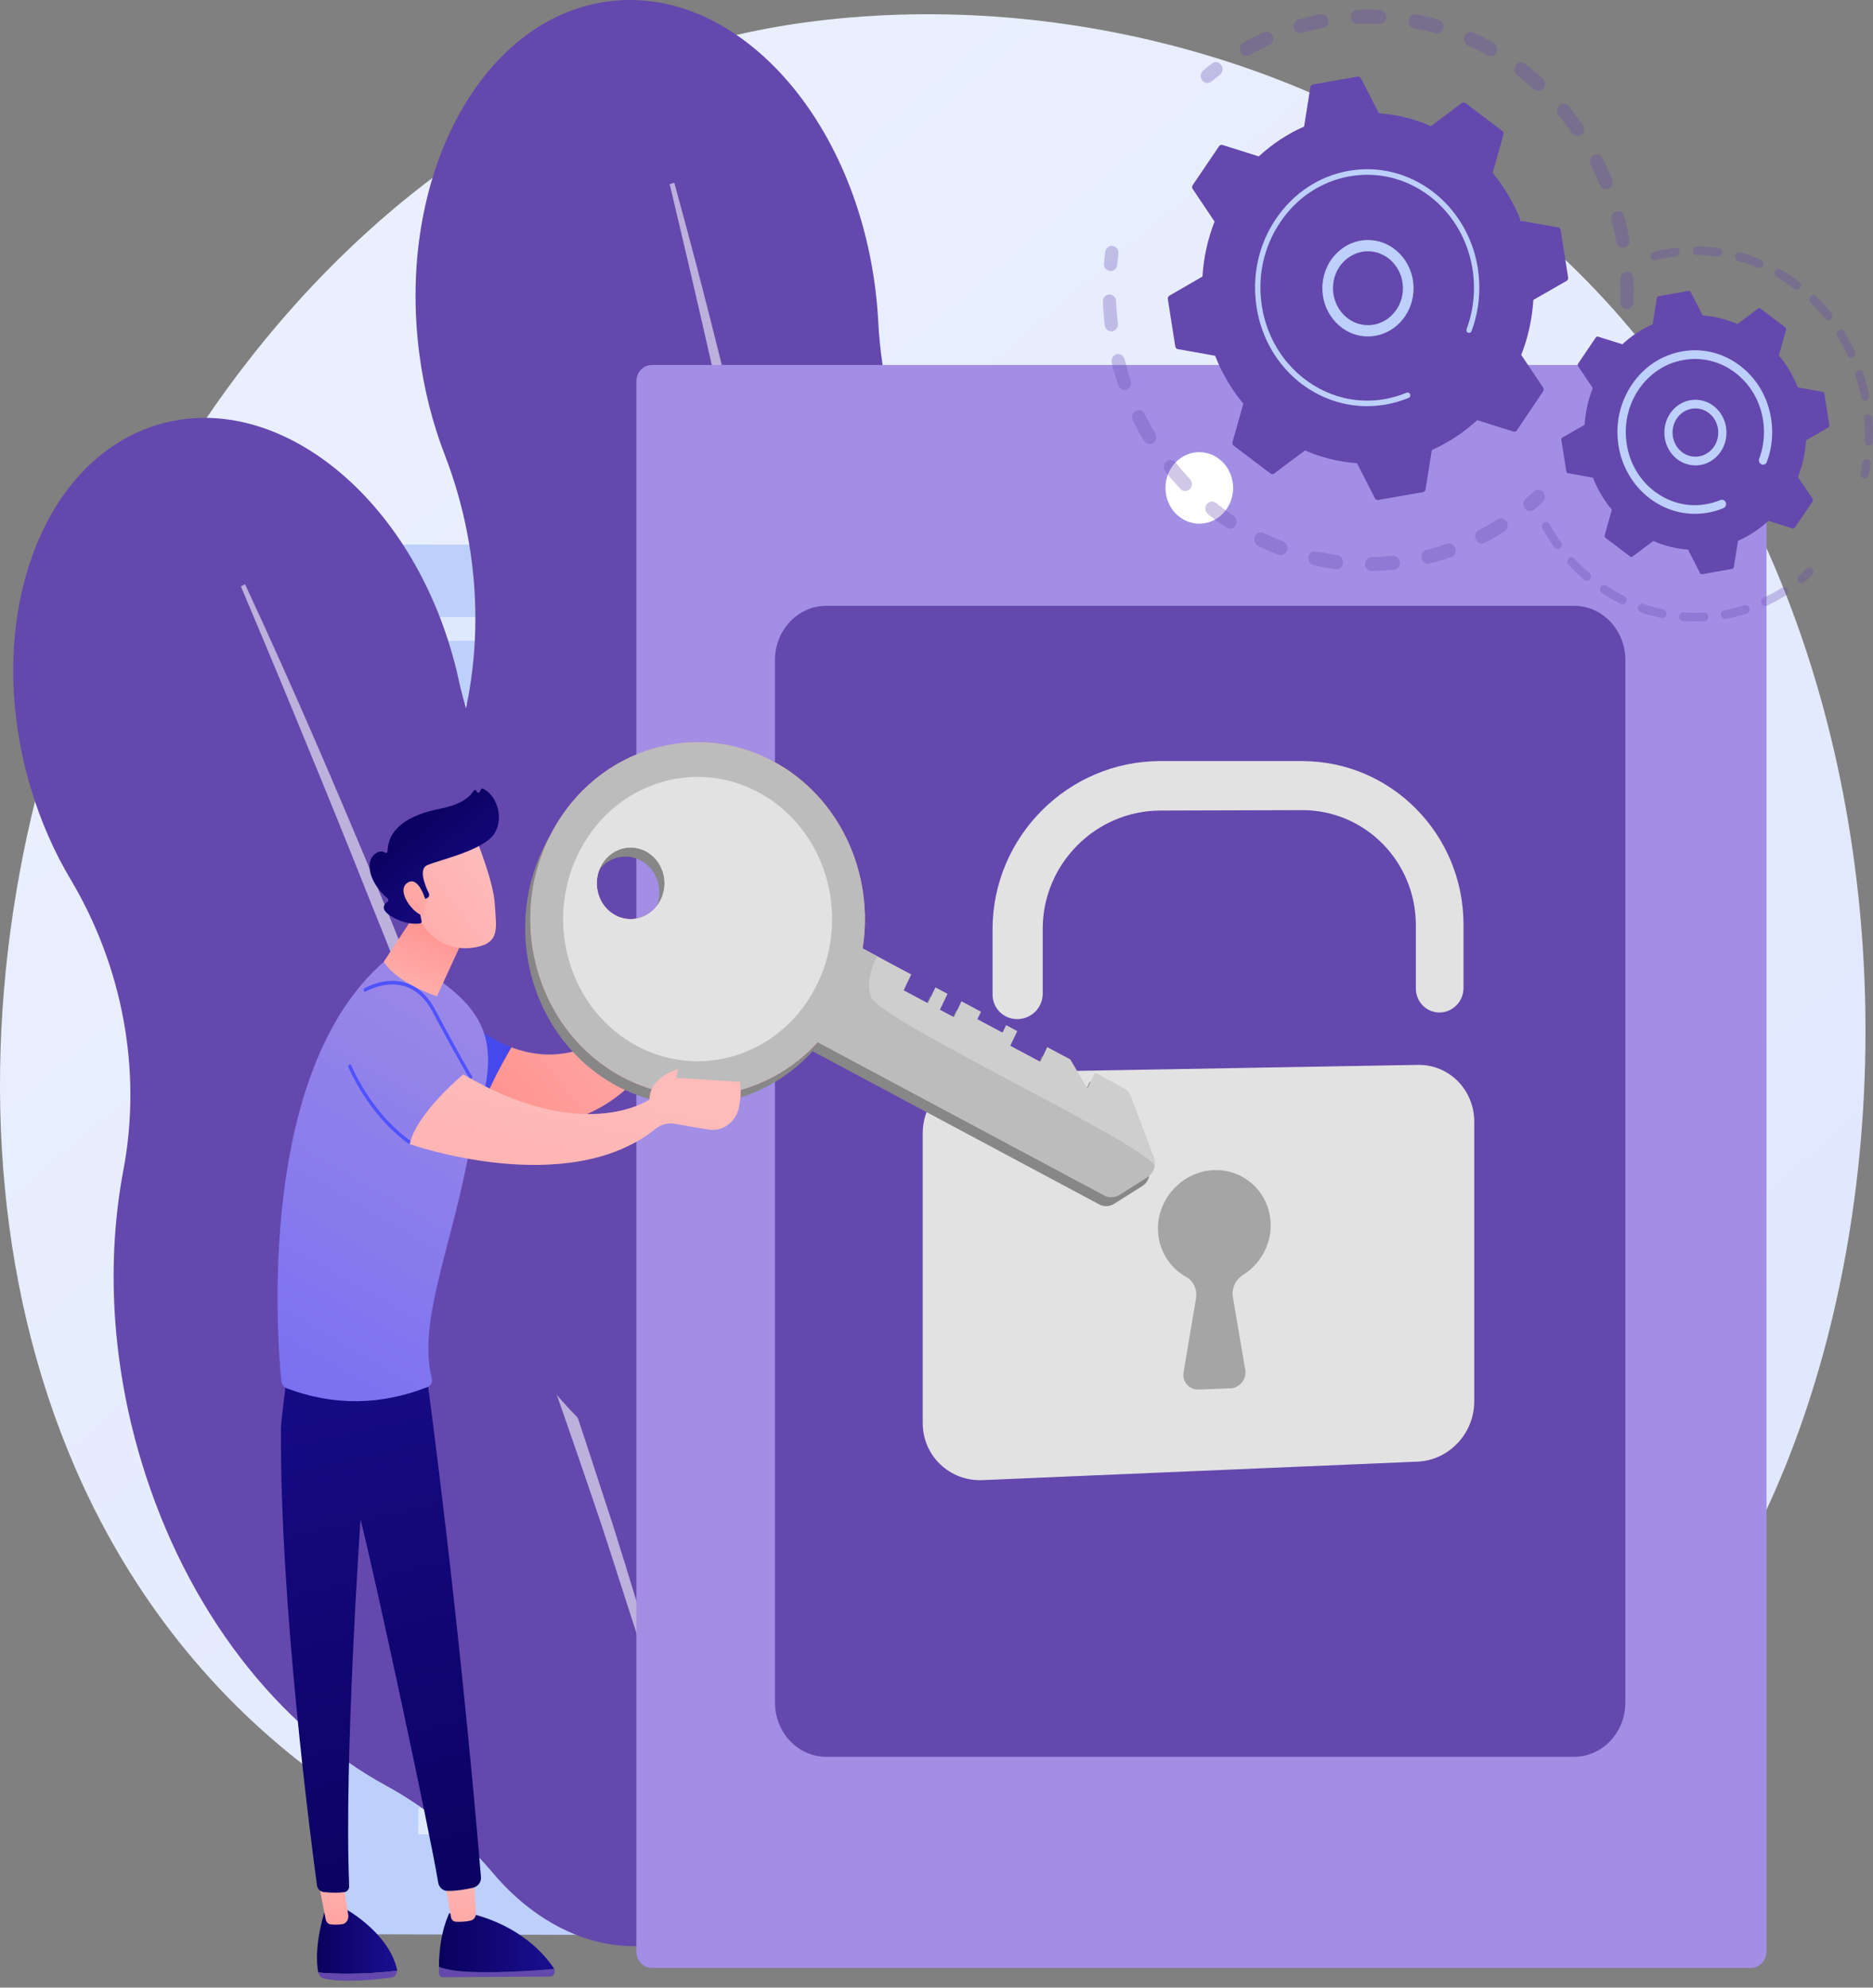<svg width="198" height="210" viewBox="0 0 198 210" fill="none" xmlns="http://www.w3.org/2000/svg">
<rect x="0" y="0" width="198" height="210" fill="#808080" stroke="none"/>
<path d="M174.349 178.567C170.302 183.002 166.468 185.86 163.442 188.123C127.852 214.677 85.744 206.939 76.8 205.046C63.588 202.256 38.041 196.856 19.575 174.276C-8.364 140.104 -4.017 86.271 17.655 50.734C21.616 44.233 42.559 8.153 85.123 2.368C110.884 -1.131 140.907 5.928 162.65 24.873C208.283 64.626 205.035 144.968 174.349 178.567Z" fill="url(#paint0_linear_18_194)"/>
<path d="M37.727 59.354C37.748 58.351 38.547 57.544 39.525 57.544H98.935C99.927 57.544 100.984 58.381 100.984 59.399V201.66C100.984 202.422 100.563 203.146 100.042 203.689C99.513 204.224 98.743 204.526 98 204.526L37.941 204.36C37.191 204.36 36.463 204.051 35.942 203.5C35.421 202.95 35.128 202.211 35.135 201.441L37.727 59.354Z" fill="#BDD0FB"/>
<g opacity="0.52">
<path d="M71.839 67.62L91.276 67.552L91.269 65.055L71.854 65.116L71.839 67.62Z" fill="white"/>
<path d="M71.79 76.813L91.298 76.715L91.291 74.204L71.804 74.287L71.79 76.813Z" fill="white"/>
<path d="M71.732 86.075L91.326 85.962L91.319 83.427L71.747 83.533L71.732 86.075Z" fill="white"/>
<path d="M71.683 95.419L91.355 95.283L91.348 92.727L71.697 92.855L71.683 95.419Z" fill="white"/>
<path d="M71.626 104.839L91.384 104.68L91.376 102.101L71.64 102.252L71.626 104.839Z" fill="white"/>
<path d="M71.511 123.919L91.433 123.708L91.426 121.083L71.525 121.287L71.511 123.919Z" fill="white"/>
<path d="M71.347 153.144L91.519 152.857L91.512 150.172L71.361 150.451L71.347 153.144Z" fill="white"/>
<path d="M71.568 114.341L91.412 114.153L91.398 111.551L71.583 111.732L71.568 114.341Z" fill="white"/>
<path d="M71.461 133.58L91.462 133.346L91.455 130.699L71.475 130.925L71.461 133.58Z" fill="white"/>
<path d="M71.404 143.317L91.49 143.06L91.483 140.391L71.418 140.647L71.404 143.317Z" fill="white"/>
<path d="M71.29 163.054L91.547 162.744L91.54 160.029L71.304 160.331L71.29 163.054Z" fill="white"/>
<path d="M71.226 173.046L91.576 172.707L91.569 169.977L71.247 170.301L71.226 173.046Z" fill="white"/>
<path d="M71.168 183.13L91.605 182.76L91.597 180.008L71.19 180.362L71.168 183.13Z" fill="white"/>
<path d="M71.111 193.296L91.64 192.904L91.626 190.121L71.126 190.506L71.111 193.296Z" fill="white"/>
<path d="M46.364 67.71L65.915 67.642L65.936 65.138L46.407 65.199L46.364 67.71Z" fill="white"/>
<path d="M46.2 76.926L65.837 76.836L65.858 74.317L46.25 74.4L46.2 76.926Z" fill="white"/>
<path d="M46.043 86.225L65.758 86.112L65.78 83.563L46.086 83.676L46.043 86.225Z" fill="white"/>
<path d="M45.878 95.6L65.679 95.456L65.701 92.892L45.928 93.028L45.878 95.6Z" fill="white"/>
<path d="M45.721 105.05L65.601 104.891L65.622 102.297L45.764 102.455L45.721 105.05Z" fill="white"/>
<path d="M45.393 124.191L65.444 123.979L65.465 121.347L45.436 121.551L45.393 124.191Z" fill="white"/>
<path d="M44.886 153.513L65.194 153.234L65.215 150.534L44.929 150.813L44.886 153.513Z" fill="white"/>
<path d="M45.557 114.582L65.522 114.394L65.544 111.784L45.6 111.965L45.557 114.582Z" fill="white"/>
<path d="M45.222 133.882L65.358 133.648L65.379 130.993L45.272 131.227L45.222 133.882Z" fill="white"/>
<path d="M45.057 143.656L65.279 143.4L65.301 140.722L45.1 140.979L45.057 143.656Z" fill="white"/>
<path d="M44.715 163.461L65.108 163.144L65.13 160.429L44.758 160.731L44.715 163.461Z" fill="white"/>
<path d="M44.544 173.484L65.022 173.152L65.051 170.407L44.586 170.739L44.544 173.484Z" fill="white"/>
<path d="M44.365 183.605L64.937 183.236L64.966 180.468L44.415 180.83L44.365 183.605Z" fill="white"/>
<path d="M44.193 193.809L64.851 193.409L64.879 190.619L44.236 191.004L44.193 193.809Z" fill="white"/>
</g>
<path d="M88.192 129.741C83.924 115.578 75.658 104.288 65.872 97.651C57.121 91.716 50.818 82.477 48.484 71.805C48.241 70.682 47.948 69.558 47.606 68.434C42.473 51.397 28.383 40.929 16.141 45.047C3.899 49.165 -1.861 66.315 3.278 83.352C4.328 86.836 5.755 90.041 7.461 92.907C12.915 102.055 15.049 113.021 13.043 123.625C11.252 133.105 11.737 143.777 14.942 154.396C19.717 170.233 29.482 182.481 40.789 188.643C45.065 190.973 48.926 194.111 52.117 197.897C57.428 204.194 64.901 207.15 71.775 204.843C79.192 202.346 83.817 194.42 84.152 185.159C84.338 179.925 85.509 174.789 87.407 169.939C91.89 158.483 92.511 144.063 88.192 129.741Z" fill="#6448AD"/>
<path opacity="0.57" d="M25.906 61.729C30.903 72.454 35.564 83.337 40.111 94.265C41.253 96.995 42.345 99.748 43.451 102.5L45.107 106.626L46.735 110.766C47.805 113.526 48.919 116.279 49.961 119.054L53.095 127.381C55.115 132.962 57.178 138.52 59.105 144.139C60.069 146.944 61.089 149.735 61.996 152.563L64.765 161.032C68.349 172.367 71.661 183.801 74.416 195.393L73.945 195.521L71.568 186.931L70.975 184.781L70.333 182.647L69.048 178.386L67.77 174.125C67.349 172.699 66.871 171.297 66.421 169.886C65.508 167.066 64.615 164.237 63.688 161.417C59.897 150.18 55.971 138.995 51.824 127.901C49.711 122.373 47.641 116.822 45.493 111.302L43.894 107.161L42.259 103.036C41.174 100.283 40.082 97.53 38.968 94.793C36.784 89.294 34.557 83.804 32.294 78.336C30.053 72.861 27.769 67.401 25.463 61.956L25.906 61.729Z" fill="white"/>
<path d="M123.919 101.588C121.92 86.12 115.324 72.861 106.373 64.12C98.364 56.307 93.439 45.545 92.847 34.059C92.782 32.852 92.675 31.63 92.518 30.401C90.12 11.795 77.386 -1.735 64.073 0.181C50.761 2.096 41.917 18.734 44.322 37.339C44.815 41.14 45.736 44.738 47.006 48.026C51.068 58.524 51.403 70.274 47.534 80.863C44.08 90.328 42.773 101.46 44.265 113.059C46.499 130.36 54.48 144.893 65.087 153.43C69.099 156.658 72.539 160.64 75.187 165.173C79.584 172.699 86.794 177.194 94.26 176.116C102.319 174.954 108.436 167.639 110.349 158.129C111.434 152.751 113.504 147.661 116.281 143.007C122.848 132.019 125.939 117.23 123.919 101.588Z" fill="#6448AD"/>
<path opacity="0.57" d="M71.283 19.307C74.609 31.351 77.564 43.501 80.398 55.681C81.105 58.728 81.769 61.782 82.447 64.837L83.453 69.422L84.424 74.015C85.059 77.077 85.738 80.131 86.344 83.201L88.157 92.417C89.292 98.571 90.477 104.725 91.505 110.902C92.019 113.994 92.597 117.071 93.054 120.171L94.467 129.462C96.238 141.868 97.708 154.335 98.579 166.847L98.072 166.892L97.08 157.555L96.837 155.217L96.537 152.887L95.931 148.234L95.338 143.58C95.145 142.027 94.888 140.481 94.674 138.935C94.21 135.843 93.775 132.743 93.297 129.651C91.305 117.305 89.15 104.982 86.766 92.711C85.523 86.587 84.338 80.448 83.054 74.332L82.104 69.739L81.119 65.153C80.463 62.099 79.813 59.044 79.128 55.998C77.807 49.889 76.451 43.787 75.045 37.701C73.667 31.607 72.24 25.521 70.79 19.45L71.283 19.307Z" fill="white"/>
<path d="M185.091 207.92H68.913C68.006 207.92 67.271 207.143 67.271 206.185V40.296C67.271 39.338 68.006 38.561 68.913 38.561H185.099C186.005 38.561 186.74 39.338 186.74 40.296V206.178C186.74 207.143 185.998 207.92 185.091 207.92Z" fill="url(#paint1_linear_18_194)"/>
<path d="M166.397 185.611H87.35C84.352 185.611 81.925 183.047 81.925 179.879V69.739C81.925 66.571 84.352 64.007 87.35 64.007H166.397C169.395 64.007 171.822 66.571 171.822 69.739V179.879C171.822 183.039 169.395 185.611 166.397 185.611Z" fill="#6448AD"/>
<path d="M163.407 177.149H90.413C89.514 177.149 88.786 176.38 88.786 175.43V75.727C88.786 74.777 89.514 74.008 90.413 74.008H163.407C164.306 74.008 165.034 74.777 165.034 75.727V175.43C165.034 176.38 164.306 177.149 163.407 177.149Z" fill="#6448AD"/>
<path d="M129.309 54.222C130.706 52.747 130.706 50.354 129.309 48.879C127.913 47.403 125.648 47.403 124.252 48.879C122.855 50.354 122.855 52.747 124.252 54.222C125.648 55.698 127.913 55.698 129.309 54.222Z" fill="white"/>
<path d="M149.872 112.508L103.889 113.315C100.392 113.376 97.543 116.249 97.543 119.741V150.338C97.543 153.822 100.392 156.53 103.889 156.379L149.872 154.426C153.177 154.282 155.847 151.439 155.847 148.075V118.504C155.847 115.133 153.177 112.448 149.872 112.508Z" fill="#E2E2E2"/>
<path d="M152.2 106.973C150.808 106.995 149.673 105.856 149.673 104.439V97.742C149.673 91.022 144.298 85.576 137.638 85.592L122.655 85.637C115.824 85.659 110.228 91.271 110.228 98.141V104.997C110.228 106.452 109.043 107.651 107.58 107.674C106.109 107.697 104.924 106.535 104.924 105.072V98.201C104.924 88.39 112.926 80.41 122.655 80.41H137.638C147.096 80.41 154.712 88.163 154.712 97.696V104.371C154.719 105.789 153.591 106.95 152.2 106.973Z" fill="#E2E2E2"/>
<path d="M134.326 129.462C134.326 126.061 131.514 123.391 128.102 123.64C125.082 123.859 122.584 126.415 122.42 129.462C122.291 131.831 123.526 133.874 125.396 134.915C126.196 135.353 126.588 136.28 126.431 137.2L125.118 144.983C124.954 145.971 125.703 146.846 126.695 146.809L130.072 146.68C131.057 146.643 131.806 145.715 131.642 144.742L130.329 137.027C130.172 136.107 130.621 135.194 131.421 134.689C133.163 133.595 134.326 131.65 134.326 129.462Z" fill="#A5A5A5"/>
<path d="M41.974 208.214C41.974 208.146 41.974 208.078 41.953 208.01C40.996 204.013 36.264 201.532 36.264 201.532L34.394 201.683C33.316 205.205 33.451 207.362 33.63 208.327C33.637 208.357 33.644 208.38 33.651 208.403C35.193 208.553 38.377 208.644 41.974 208.214Z" fill="url(#paint2_linear_18_194)"/>
<path d="M33.644 208.402C33.73 208.727 33.951 208.976 34.236 209.036C36.435 209.526 39.933 209.134 41.403 208.93C41.724 208.885 41.967 208.568 41.967 208.214C38.377 208.644 35.193 208.553 33.644 208.402Z" fill="#6448AD"/>
<path d="M33.637 198.734L34.429 202.776C34.486 203.07 34.7 203.297 34.964 203.319C35.286 203.349 35.735 203.372 36.192 203.297C36.599 203.236 36.885 202.791 36.813 202.324L36.264 198.734H33.637Z" fill="url(#paint3_linear_18_194)"/>
<path d="M50.097 208.35C48.027 208.289 46.956 208.033 46.399 207.792C46.399 208.01 46.399 208.229 46.407 208.463C46.414 208.704 46.585 208.9 46.799 208.9L58.17 208.825C58.534 208.825 58.748 208.38 58.591 208.025C57.092 208.154 53.295 208.448 50.097 208.35Z" fill="#6448AD"/>
<path d="M58.584 208.025C58.57 207.995 58.556 207.965 58.541 207.935C57.535 206.449 54.979 203.5 49.926 202.218L47.499 202.135C47.499 202.135 46.421 204.119 46.399 207.792C46.956 208.033 48.027 208.289 50.097 208.35C53.295 208.448 57.092 208.154 58.584 208.025Z" fill="url(#paint4_linear_18_194)"/>
<path d="M46.942 198.379C46.978 198.568 47.485 201.441 47.678 202.558C47.728 202.822 47.92 203.018 48.149 203.033C48.563 203.055 49.234 203.063 49.812 202.897C50.126 202.806 50.333 202.475 50.312 202.105L50.04 197.557L46.942 198.379Z" fill="url(#paint5_linear_18_194)"/>
<path d="M45.1 145.3C45.1 145.3 48.434 169.517 50.846 198.334C50.889 198.87 50.49 199.337 49.99 199.45C49.255 199.616 48.177 199.805 47.278 199.782C46.799 199.767 46.4 199.39 46.321 198.892C45.5 193.809 39.647 166.546 38.112 160.542C38.112 160.542 36.349 186.034 36.913 199.262C36.927 199.594 36.699 199.873 36.392 199.91C35.921 199.971 35.171 200.008 34.215 199.903C33.851 199.865 33.558 199.571 33.508 199.194C32.923 194.895 29.561 169.298 29.704 150.859C29.711 149.818 30.86 141.273 30.86 141.273L45.1 145.3Z" fill="url(#paint6_linear_18_194)"/>
<path d="M46.393 104.574L46.842 117.244C48.113 117.704 49.319 118.067 50.468 118.33C51.189 115.887 52.774 112.878 54.066 110.645C49.305 108.873 46.393 104.574 46.393 104.574Z" fill="url(#paint7_linear_18_194)"/>
<path d="M30.353 146.695C30.01 146.567 29.768 146.235 29.732 145.858C29.289 141.31 27.141 113.119 40.696 101.52C40.696 101.52 41.474 99.371 47.862 104.657C54.251 109.944 50.832 115.48 49.304 123.12C47.456 132.366 44.201 139.915 45.643 145.609C45.742 146.001 45.55 146.416 45.186 146.552C40.225 148.483 35.278 148.543 30.353 146.695Z" fill="url(#paint8_linear_18_194)"/>
<path d="M45.993 93.073C45.986 93.473 40.575 101.603 40.575 101.603C40.575 101.603 41.546 103.624 46.186 105.268L50.19 96.565L45.993 93.073Z" fill="url(#paint9_linear_18_194)"/>
<path d="M43.308 120.88C43.273 120.88 43.237 120.872 43.209 120.85C38.883 117.765 36.849 112.78 36.827 112.727C36.791 112.629 36.834 112.524 36.92 112.486C37.013 112.448 37.113 112.486 37.148 112.584C37.17 112.629 39.161 117.516 43.401 120.54C43.48 120.601 43.501 120.714 43.451 120.797C43.423 120.85 43.365 120.88 43.308 120.88Z" fill="url(#paint10_linear_18_194)"/>
<path d="M49.754 113.972C49.697 113.972 49.64 113.941 49.604 113.889C49.59 113.866 48.27 111.694 45.75 106.935C44.979 105.472 43.958 104.544 42.723 104.182C40.682 103.579 38.719 104.733 38.697 104.748C38.612 104.801 38.505 104.771 38.455 104.68C38.405 104.59 38.433 104.476 38.519 104.424C38.605 104.371 40.625 103.179 42.809 103.82C44.137 104.212 45.229 105.2 46.05 106.754C48.562 111.505 49.876 113.67 49.89 113.692C49.94 113.775 49.919 113.896 49.84 113.949C49.819 113.956 49.783 113.972 49.754 113.972Z" fill="url(#paint11_linear_18_194)"/>
<path d="M50.254 88.42C50.254 88.42 52.181 93.096 52.309 95.547C52.438 97.998 52.937 99.597 50.254 100.087C47.569 100.585 45.307 99.167 44.079 96.723C44.079 96.723 42.159 92.96 42.587 91.414C43.023 89.875 50.254 88.42 50.254 88.42Z" fill="url(#paint12_linear_18_194)"/>
<path d="M45 94.966L45.15 94.898C45.343 94.808 45.429 94.567 45.329 94.363C44.95 93.586 44.215 91.821 45.164 91.406C46.392 90.871 51.26 89.823 52.31 87.998C53.316 86.24 52.424 83.978 51.082 83.337C50.989 83.292 50.889 83.329 50.839 83.42L50.725 83.646C50.647 83.797 50.432 83.774 50.389 83.608C50.347 83.45 50.147 83.42 50.061 83.555C49.74 84.099 48.869 84.988 46.535 85.441C43.223 86.09 41.032 87.507 40.974 89.921C40.974 90.072 40.817 90.162 40.689 90.079C40.446 89.921 40.054 89.845 39.532 90.313C38.626 91.12 38.997 93.217 40.989 94.944C41.081 95.027 41.081 95.185 40.982 95.253C40.617 95.502 40.082 96.09 41.481 96.882C42.923 97.696 44.008 97.629 44.422 97.561C44.522 97.546 44.593 97.44 44.572 97.327L44.129 95.2C44.101 95.079 44.194 94.966 44.308 94.966H45Z" fill="url(#paint13_linear_18_194)"/>
<path d="M45.078 95.418C45.078 95.418 44.343 92.432 43.072 93.269C41.802 94.106 43.729 96.618 44.75 96.731L45.078 95.418Z" fill="url(#paint14_linear_18_194)"/>
<path d="M70.026 103.624C70.026 103.624 69.063 101.814 69.12 100.939C69.184 100.057 68.663 98.767 69.213 98.865C69.762 98.963 69.876 98.88 70.026 99.936C70.183 100.992 71.925 105.593 70.026 103.624Z" fill="url(#paint15_linear_18_194)"/>
<path d="M70.204 100.75L70.183 104.363C63.645 111.822 58.355 112.259 54.065 110.653C52.766 112.885 51.182 115.887 50.468 118.338C67.92 122.403 72.032 105.449 72.032 105.449C74.394 104.416 74.873 103.812 74.773 103.134L70.204 100.75Z" fill="url(#paint16_linear_18_194)"/>
<path d="M75.237 97.161C74.68 96.919 73.588 94.725 73.381 95.449C73.174 96.173 73.467 97.161 73.381 97.47C73.296 97.779 71.932 101.316 72.204 102.101C72.396 102.666 73.481 102.583 73.645 103.511C73.703 103.82 73.931 104.039 74.202 104.039C74.474 104.039 74.709 103.82 74.759 103.511C74.78 103.39 75.794 97.402 75.237 97.161Z" fill="url(#paint17_linear_18_194)"/>
<path d="M57.42 89.634C53.016 98.842 56.507 110.087 65.222 114.74C72.31 118.526 80.662 116.792 85.908 111.068L116.195 127.245C116.695 127.516 117.294 127.494 117.78 127.184L120.742 125.322C120.792 125.291 120.842 125.254 120.885 125.216C120.899 125.208 120.913 125.193 120.92 125.186C120.956 125.156 120.985 125.126 121.02 125.095C121.035 125.088 121.042 125.073 121.056 125.065C121.099 125.027 121.134 124.982 121.17 124.937C121.541 124.462 121.656 123.791 121.427 123.187L119.022 116.814C118.872 116.422 118.593 116.098 118.236 115.909L115.203 114.288L114.403 115.962L111.798 114.567L112.597 112.893L110.156 111.588L109.421 113.134L106.252 111.445L106.987 109.899L105.809 109.265L105.431 110.057L102.775 108.639L103.154 107.847L101.091 106.746L100.291 108.42L98.814 107.636L99.613 105.962L98.336 105.275L97.536 106.95L94.981 105.585L95.78 103.91L92.183 101.987L90.641 101.165C91.897 93.307 88.264 85.169 81.176 81.383C72.467 76.737 61.825 80.425 57.42 89.634ZM67.735 90.908C69.498 91.851 70.204 94.129 69.312 95.992C68.42 97.854 66.264 98.601 64.501 97.658C62.738 96.716 62.032 94.438 62.924 92.575C63.816 90.712 65.972 89.966 67.735 90.908Z" fill="#878787"/>
<path d="M114.946 115.005L115.746 113.33L118.779 114.952C119.136 115.141 119.415 115.465 119.564 115.857L121.97 122.23C122.27 123.022 121.977 123.934 121.285 124.372L118.322 126.235C117.837 126.536 117.237 126.559 116.738 126.295L80.177 106.762L81.968 95.283L96.33 102.953L95.531 104.627L98.086 105.992L98.886 104.318L100.163 105.004L99.364 106.679L100.841 107.463L101.641 105.789L103.704 106.89L103.325 107.682L105.981 109.1L106.359 108.308L107.537 108.941L106.802 110.487L109.971 112.177L110.706 110.631L113.147 111.935" fill="#CECECE"/>
<path d="M65.765 113.783C74.481 118.436 85.124 114.748 89.528 105.54C93.932 96.331 90.441 85.086 81.726 80.433C73.01 75.78 62.367 79.468 57.963 88.676C53.559 97.885 57.05 109.13 65.765 113.783ZM65.051 96.701C63.288 95.758 62.582 93.48 63.474 91.618C64.366 89.755 66.522 89.008 68.285 89.951C70.048 90.894 70.755 93.171 69.862 95.034C68.97 96.897 66.814 97.644 65.051 96.701Z" fill="url(#paint18_linear_18_194)"/>
<path d="M116.745 126.295C117.245 126.566 117.844 126.544 118.33 126.234L121.292 124.372C121.742 124.093 122.013 123.617 122.077 123.105C119.315 119.945 93.075 107.84 92.097 105.344C91.748 104.454 91.691 103.111 92.733 101.03L91.191 100.208C92.447 92.349 88.814 84.212 81.726 80.425C73.01 75.772 62.367 79.46 57.963 88.669C53.559 97.877 57.05 109.122 65.765 113.775C72.853 117.561 81.205 115.827 86.451 110.103M68.285 89.951C70.048 90.894 70.755 93.171 69.862 95.034C68.97 96.897 66.814 97.644 65.051 96.701C63.288 95.758 62.582 93.48 63.474 91.618C64.366 89.755 66.515 89.008 68.285 89.951Z" fill="#BCBCBC"/>
<path d="M67.335 110.51C74.344 114.25 82.896 111.286 86.436 103.88C89.977 96.474 87.171 87.439 80.162 83.699C73.152 79.958 64.601 82.922 61.06 90.328C57.52 97.734 60.325 106.769 67.335 110.51ZM65.051 96.701C63.288 95.758 62.581 93.48 63.473 91.618C64.365 89.755 66.521 89.008 68.284 89.951C70.047 90.894 70.754 93.171 69.862 95.034C68.969 96.897 66.814 97.643 65.051 96.701Z" fill="#E2E2E2"/>
<path d="M43.309 120.88C43.309 120.88 59.962 126.77 69.284 119.273C69.863 118.806 70.591 118.602 71.312 118.73L74.874 119.341C76.365 119.598 77.793 118.572 78.114 117.011C78.3 116.121 78.385 115.148 78.2 114.303L71.483 113.873L71.676 112.953C71.676 112.953 68.706 113.723 68.649 116.174C68.649 116.174 61.682 120.993 48.977 113.511C48.962 113.519 44.016 117.614 43.309 120.88Z" fill="url(#paint19_linear_18_194)"/>
<g opacity="0.3">
<path d="M171.957 32.648C171.572 32.633 171.265 32.286 171.287 31.879C171.315 31.079 171.315 30.273 171.279 29.473C171.265 29.066 171.558 28.727 171.936 28.696C171.943 28.696 171.943 28.696 171.95 28.696C172.336 28.681 172.664 28.998 172.686 29.405C172.721 30.25 172.721 31.102 172.693 31.939C172.678 32.324 172.393 32.626 172.036 32.648C172.007 32.648 171.986 32.648 171.957 32.648ZM170.865 25.582C170.73 24.797 170.558 24.005 170.359 23.236C170.259 22.844 170.48 22.429 170.851 22.323C171.229 22.218 171.615 22.452 171.715 22.844C171.922 23.651 172.1 24.48 172.243 25.31C172.314 25.71 172.057 26.102 171.679 26.177C171.651 26.185 171.622 26.185 171.593 26.185C171.251 26.215 170.93 25.959 170.865 25.582ZM169.145 19.556C168.845 18.824 168.517 18.093 168.16 17.391C167.974 17.029 168.103 16.577 168.446 16.388C168.788 16.192 169.216 16.328 169.395 16.69C169.773 17.429 170.123 18.198 170.437 18.975C170.587 19.352 170.423 19.79 170.066 19.948C169.987 19.985 169.909 20.001 169.83 20.008C169.545 20.023 169.266 19.85 169.145 19.556ZM166.19 14.08C165.74 13.432 165.269 12.806 164.769 12.202C164.513 11.893 164.548 11.426 164.841 11.154C165.134 10.883 165.576 10.92 165.833 11.229C166.354 11.863 166.861 12.527 167.332 13.206C167.56 13.537 167.489 14.005 167.182 14.246C167.068 14.329 166.939 14.382 166.811 14.389C166.568 14.397 166.333 14.291 166.19 14.08ZM162.15 9.435C161.579 8.914 160.979 8.409 160.372 7.934C160.058 7.692 159.994 7.225 160.223 6.893C160.451 6.561 160.894 6.493 161.208 6.735C161.85 7.232 162.478 7.76 163.078 8.311C163.37 8.582 163.399 9.05 163.149 9.359C163.021 9.518 162.842 9.6 162.664 9.616C162.478 9.631 162.3 9.57 162.15 9.435ZM157.246 5.852C156.582 5.475 155.89 5.121 155.197 4.804C154.84 4.638 154.676 4.201 154.833 3.831C154.99 3.454 155.397 3.28 155.754 3.446C156.482 3.778 157.21 4.148 157.91 4.547C158.252 4.744 158.381 5.189 158.195 5.551C158.074 5.784 157.853 5.928 157.617 5.943C157.496 5.95 157.367 5.92 157.246 5.852ZM131.149 5.505C130.964 5.143 131.099 4.691 131.442 4.502C132.142 4.11 132.87 3.741 133.605 3.409C133.962 3.25 134.376 3.424 134.526 3.801C134.676 4.178 134.511 4.615 134.154 4.774C133.455 5.09 132.77 5.437 132.099 5.814C132.006 5.867 131.913 5.897 131.813 5.897C131.549 5.92 131.285 5.777 131.149 5.505ZM151.707 3.514C150.979 3.303 150.229 3.122 149.487 2.979C149.109 2.903 148.852 2.519 148.923 2.111C148.994 1.712 149.358 1.44 149.744 1.516C150.529 1.667 151.314 1.863 152.078 2.081C152.449 2.187 152.671 2.602 152.571 2.994C152.492 3.311 152.228 3.522 151.935 3.537C151.864 3.544 151.785 3.537 151.707 3.514ZM136.781 2.971C136.681 2.579 136.903 2.164 137.274 2.059C138.045 1.84 138.83 1.651 139.615 1.501C140.001 1.425 140.365 1.697 140.429 2.096C140.5 2.496 140.243 2.888 139.865 2.956C139.123 3.099 138.373 3.273 137.645 3.484C137.595 3.499 137.552 3.507 137.502 3.507C137.181 3.544 136.874 3.318 136.781 2.971ZM145.818 2.534C145.061 2.496 144.298 2.496 143.541 2.534C143.156 2.549 142.827 2.232 142.806 1.825C142.791 1.418 143.084 1.078 143.462 1.056C143.47 1.056 143.47 1.056 143.477 1.056C144.269 1.018 145.076 1.018 145.875 1.056C146.261 1.071 146.56 1.418 146.546 1.832C146.532 2.217 146.246 2.519 145.889 2.541C145.868 2.534 145.847 2.534 145.818 2.534Z" fill="#6448AD"/>
<path d="M127.687 8.763C127.823 8.756 127.966 8.703 128.08 8.605C128.365 8.364 128.658 8.13 128.951 7.904C129.265 7.662 129.336 7.195 129.101 6.863C128.872 6.531 128.43 6.456 128.116 6.704C127.809 6.946 127.495 7.195 127.202 7.444C126.895 7.7 126.845 8.168 127.088 8.484C127.238 8.68 127.466 8.778 127.687 8.763Z" fill="#6448AD"/>
</g>
<g opacity="0.3">
<path d="M117.445 28.643C117.78 28.621 118.066 28.342 118.101 27.972C118.137 27.588 118.18 27.203 118.23 26.826C118.28 26.419 118.016 26.042 117.63 25.989C117.245 25.936 116.888 26.215 116.838 26.622C116.788 27.022 116.738 27.429 116.702 27.829C116.667 28.236 116.945 28.598 117.338 28.636C117.366 28.643 117.409 28.643 117.445 28.643Z" fill="#6448AD"/>
<path d="M145.012 60.342C144.626 60.349 144.305 60.017 144.298 59.61C144.291 59.203 144.605 58.864 144.99 58.856C145.733 58.848 146.482 58.803 147.224 58.72C147.61 58.682 147.952 58.977 147.995 59.384C148.038 59.791 147.753 60.153 147.367 60.198C147.046 60.228 146.718 60.259 146.396 60.281C145.932 60.312 145.468 60.334 145.012 60.342ZM150.294 58.984C150.201 58.584 150.436 58.185 150.815 58.094C151.543 57.913 152.264 57.694 152.97 57.453C153.342 57.325 153.734 57.536 153.856 57.928C153.977 58.321 153.777 58.735 153.406 58.864C152.664 59.12 151.9 59.346 151.136 59.542C151.093 59.55 151.058 59.557 151.015 59.557C150.686 59.58 150.379 59.346 150.294 58.984ZM141.186 60.123C140.408 60.025 139.629 59.882 138.859 59.716C138.48 59.633 138.238 59.241 138.316 58.833C138.395 58.434 138.766 58.177 139.151 58.26C139.879 58.419 140.622 58.554 141.357 58.652C141.742 58.705 142.014 59.075 141.971 59.482C141.928 59.844 141.65 60.108 141.321 60.13C141.271 60.13 141.228 60.13 141.186 60.123ZM156.026 57.001C155.854 56.631 155.997 56.186 156.347 56.005C157.018 55.658 157.674 55.281 158.317 54.881C158.652 54.67 159.081 54.783 159.281 55.138C159.48 55.492 159.373 55.945 159.038 56.156C158.367 56.578 157.667 56.978 156.961 57.34C156.875 57.385 156.789 57.408 156.697 57.416C156.425 57.431 156.154 57.28 156.026 57.001ZM135.175 58.607C134.44 58.328 133.705 58.011 132.991 57.664C132.641 57.491 132.484 57.053 132.641 56.684C132.806 56.314 133.22 56.148 133.569 56.314C134.247 56.639 134.947 56.94 135.639 57.204C136.003 57.34 136.196 57.77 136.06 58.155C135.961 58.441 135.718 58.63 135.447 58.645C135.368 58.66 135.268 58.645 135.175 58.607ZM129.629 55.741C128.965 55.296 128.316 54.821 127.695 54.323C127.388 54.074 127.324 53.607 127.559 53.283C127.795 52.958 128.237 52.89 128.544 53.139C129.137 53.614 129.758 54.067 130.386 54.489C130.714 54.708 130.814 55.168 130.6 55.515C130.471 55.726 130.264 55.847 130.05 55.862C129.907 55.869 129.758 55.832 129.629 55.741ZM124.804 51.669C124.247 51.08 123.712 50.469 123.205 49.836C122.955 49.519 122.991 49.052 123.283 48.788C123.583 48.524 124.026 48.561 124.276 48.871C124.754 49.466 125.268 50.055 125.796 50.613C126.067 50.899 126.074 51.374 125.796 51.661C125.667 51.797 125.51 51.865 125.346 51.88C125.154 51.895 124.954 51.827 124.804 51.669ZM120.935 46.578C120.514 45.877 120.121 45.153 119.757 44.421C119.579 44.059 119.707 43.606 120.057 43.418C120.4 43.229 120.828 43.373 121.006 43.735C121.349 44.428 121.727 45.122 122.127 45.786C122.334 46.133 122.241 46.593 121.913 46.812C121.806 46.88 121.699 46.917 121.585 46.925C121.328 46.932 121.078 46.812 120.935 46.578ZM118.223 40.71C117.958 39.934 117.723 39.134 117.523 38.335C117.423 37.935 117.644 37.535 118.023 37.43C118.394 37.324 118.779 37.558 118.879 37.958C119.072 38.719 119.293 39.481 119.543 40.22C119.672 40.605 119.486 41.035 119.115 41.17C119.051 41.193 118.986 41.208 118.922 41.216C118.622 41.216 118.33 41.027 118.223 40.71ZM116.788 34.36C116.716 33.757 116.659 33.146 116.624 32.535C116.609 32.316 116.602 32.098 116.588 31.879C116.574 31.472 116.866 31.117 117.259 31.11C117.644 31.095 117.973 31.411 117.987 31.819C117.994 32.03 118.008 32.233 118.016 32.444C118.051 33.018 118.101 33.606 118.173 34.179C118.223 34.586 117.944 34.956 117.566 35.009C117.552 35.009 117.537 35.009 117.523 35.016C117.166 35.031 116.838 34.752 116.788 34.36Z" fill="#6448AD"/>
<path d="M161.8 53.992C161.943 53.984 162.079 53.931 162.193 53.833C162.493 53.584 162.785 53.32 163.078 53.049C163.37 52.777 163.399 52.31 163.142 52.001C162.885 51.691 162.443 51.661 162.15 51.933C161.872 52.189 161.593 52.438 161.308 52.672C161.008 52.928 160.958 53.396 161.201 53.713C161.358 53.916 161.579 54.007 161.8 53.992Z" fill="#6448AD"/>
</g>
<path d="M163.128 41.344C163.206 41.223 163.206 41.065 163.128 40.944L160.815 37.498C161.529 35.672 161.971 33.719 162.093 31.69L165.605 29.677C165.726 29.609 165.797 29.458 165.769 29.315L164.984 24.314C164.962 24.171 164.855 24.05 164.712 24.028L160.772 23.326C160.037 21.456 159.016 19.752 157.788 18.266L158.931 14.216C158.973 14.073 158.923 13.922 158.809 13.831L154.912 10.883C154.798 10.8 154.648 10.8 154.534 10.883L151.271 13.326C149.544 12.572 147.695 12.104 145.775 11.976L143.869 8.266C143.805 8.137 143.662 8.062 143.527 8.092L138.794 8.922C138.659 8.944 138.544 9.057 138.523 9.208L137.859 13.371C136.089 14.148 134.476 15.227 133.069 16.524L129.236 15.317C129.101 15.272 128.958 15.325 128.872 15.445L126.081 19.563C126.003 19.684 126.003 19.842 126.081 19.963L128.394 23.41C127.68 25.235 127.238 27.188 127.116 29.217L123.619 31.238C123.497 31.306 123.426 31.457 123.455 31.6L124.24 36.6C124.261 36.743 124.368 36.864 124.511 36.887L128.451 37.588C129.186 39.458 130.207 41.163 131.435 42.649L130.293 46.699C130.25 46.842 130.3 46.993 130.414 47.083L134.311 50.032C134.426 50.115 134.576 50.115 134.69 50.032L137.952 47.589C139.679 48.343 141.528 48.81 143.448 48.938L145.354 52.649C145.418 52.777 145.561 52.853 145.697 52.822L150.429 51.993C150.565 51.97 150.679 51.857 150.7 51.706L151.364 47.543C153.134 46.766 154.748 45.688 156.154 44.391L159.987 45.597C160.123 45.643 160.265 45.59 160.351 45.469L163.128 41.344Z" fill="#6448AD"/>
<path d="M144.212 35.529C141.563 35.295 139.586 32.829 139.807 30.031C139.915 28.674 140.514 27.444 141.499 26.57C142.484 25.687 143.726 25.265 145.011 25.378C147.659 25.612 149.637 28.078 149.415 30.876C149.215 33.425 147.267 35.378 144.918 35.537C144.683 35.552 144.447 35.552 144.212 35.529ZM142.22 27.474C141.463 28.146 141.007 29.088 140.928 30.129C140.757 32.271 142.277 34.164 144.304 34.345C146.339 34.526 148.123 32.92 148.295 30.778C148.466 28.636 146.945 26.743 144.918 26.562C144.733 26.547 144.554 26.547 144.369 26.554C143.583 26.615 142.834 26.931 142.22 27.474Z" fill="#BDD0FB"/>
<path d="M145.262 42.89C145.661 42.86 146.068 42.815 146.475 42.747C146.603 42.724 146.732 42.702 146.853 42.671C147.474 42.543 148.088 42.355 148.681 42.128C148.688 42.128 148.695 42.121 148.702 42.121C148.723 42.113 148.745 42.106 148.773 42.091C148.816 42.075 148.859 42.053 148.909 42.038C149.023 41.992 149.095 41.872 149.088 41.744C149.088 41.714 149.08 41.683 149.066 41.653C149.009 41.502 148.845 41.427 148.702 41.487C147.96 41.796 147.182 42.023 146.382 42.166C142.435 42.86 138.623 41.284 136.125 38.35C134.74 36.721 133.762 34.669 133.398 32.347C133.334 31.939 133.291 31.532 133.263 31.125C133.098 28.395 133.826 25.71 135.354 23.455C137.11 20.86 139.715 19.148 142.685 18.628C148.831 17.549 154.648 21.954 155.669 28.448C155.733 28.847 155.776 29.247 155.797 29.654C155.904 31.396 155.647 33.146 155.041 34.767C155.026 34.813 155.019 34.85 155.019 34.896C155.026 35.009 155.091 35.107 155.198 35.152C155.34 35.212 155.505 35.137 155.562 34.986C156.197 33.282 156.468 31.442 156.361 29.616C156.333 29.194 156.29 28.772 156.226 28.349C155.155 21.539 149.038 16.916 142.592 18.047C139.465 18.598 136.732 20.393 134.89 23.115C133.284 25.483 132.527 28.304 132.699 31.17C132.727 31.592 132.77 32.022 132.834 32.452C133.355 35.755 135.054 38.644 137.631 40.59C139.879 42.264 142.549 43.071 145.262 42.89Z" fill="#BDD0FB"/>
<g opacity="0.3">
<path d="M197.141 50.567C197.326 50.552 197.491 50.417 197.533 50.213C197.612 49.836 197.683 49.444 197.748 49.059C197.783 48.81 197.626 48.576 197.391 48.531C197.155 48.486 196.934 48.659 196.891 48.908C196.834 49.278 196.77 49.647 196.691 50.009C196.641 50.258 196.784 50.499 197.019 50.56C197.062 50.567 197.105 50.567 197.141 50.567Z" fill="#6448AD"/>
<path d="M197.533 47.068C197.29 47.06 197.105 46.842 197.119 46.593C197.14 45.952 197.133 45.303 197.097 44.67C197.09 44.534 197.083 44.398 197.069 44.263C197.047 44.014 197.226 43.787 197.461 43.765C197.69 43.757 197.911 43.931 197.933 44.187C197.947 44.33 197.954 44.466 197.961 44.609C198.004 45.281 198.011 45.959 197.982 46.623C197.975 46.857 197.797 47.045 197.576 47.06C197.561 47.068 197.547 47.068 197.533 47.068ZM196.74 41.962C196.591 41.2 196.391 40.446 196.155 39.715C196.077 39.474 196.198 39.217 196.426 39.134C196.655 39.051 196.898 39.179 196.976 39.421C197.226 40.19 197.433 40.982 197.59 41.774C197.64 42.023 197.49 42.264 197.254 42.317C197.233 42.324 197.212 42.324 197.19 42.324C196.983 42.339 196.79 42.188 196.74 41.962ZM195.32 37.565C194.999 36.871 194.635 36.185 194.235 35.537C194.107 35.325 194.164 35.039 194.364 34.903C194.563 34.767 194.835 34.828 194.963 35.039C195.384 35.718 195.77 36.434 196.105 37.166C196.212 37.392 196.119 37.671 195.905 37.777C195.855 37.807 195.798 37.822 195.741 37.822C195.563 37.829 195.399 37.731 195.32 37.565ZM192.914 33.666C192.443 33.078 191.929 32.505 191.394 31.984C191.216 31.811 191.208 31.524 191.373 31.336C191.537 31.147 191.808 31.14 191.987 31.313C192.55 31.864 193.086 32.46 193.585 33.078C193.742 33.274 193.714 33.561 193.535 33.727C193.464 33.794 193.371 33.825 193.286 33.832C193.143 33.84 193.007 33.787 192.914 33.666ZM189.681 30.514C189.088 30.061 188.46 29.646 187.818 29.269C187.611 29.149 187.532 28.87 187.647 28.643C187.761 28.425 188.025 28.342 188.239 28.462C188.91 28.855 189.567 29.292 190.195 29.76C190.388 29.91 190.43 30.197 190.295 30.401C190.216 30.514 190.095 30.582 189.966 30.589C189.867 30.604 189.767 30.574 189.681 30.514ZM185.826 28.281C185.148 27.995 184.442 27.753 183.735 27.557C183.507 27.497 183.364 27.241 183.421 26.999C183.478 26.758 183.721 26.607 183.949 26.668C184.691 26.871 185.427 27.128 186.148 27.429C186.369 27.52 186.476 27.791 186.39 28.025C186.326 28.198 186.176 28.304 186.012 28.312C185.955 28.319 185.891 28.304 185.826 28.281ZM181.572 27.112C180.851 27.014 180.109 26.962 179.374 26.954C179.131 26.954 178.938 26.743 178.945 26.494C178.945 26.238 179.145 26.041 179.381 26.041C180.152 26.049 180.93 26.102 181.686 26.207C181.922 26.238 182.093 26.471 182.058 26.72C182.029 26.939 181.858 27.105 181.658 27.12C181.629 27.12 181.601 27.12 181.572 27.112ZM174.477 27.158C174.42 26.909 174.563 26.66 174.798 26.607C175.441 26.441 176.104 26.313 176.768 26.215C176.868 26.2 176.968 26.185 177.068 26.177C177.304 26.14 177.525 26.328 177.546 26.577C177.575 26.826 177.404 27.06 177.168 27.082C177.075 27.09 176.982 27.105 176.882 27.12C176.247 27.21 175.612 27.331 174.998 27.489C174.969 27.497 174.948 27.497 174.919 27.505C174.72 27.52 174.527 27.376 174.477 27.158Z" fill="#6448AD"/>
</g>
<g opacity="0.3">
<path d="M180.173 65.628C179.417 65.666 178.653 65.659 177.903 65.606C177.668 65.591 177.482 65.372 177.504 65.116C177.518 64.859 177.732 64.678 177.968 64.693C178.681 64.746 179.417 64.754 180.138 64.716C180.38 64.701 180.58 64.897 180.594 65.153C180.594 65.402 180.416 65.613 180.173 65.628ZM181.929 64.995C181.886 64.746 182.051 64.505 182.286 64.467C183 64.339 183.707 64.165 184.399 63.947C184.627 63.879 184.87 64.014 184.942 64.256C185.013 64.497 184.877 64.754 184.649 64.829C183.928 65.055 183.178 65.244 182.436 65.38C182.422 65.38 182.408 65.387 182.386 65.387C182.165 65.387 181.972 65.229 181.929 64.995ZM175.648 65.289C174.905 65.138 174.163 64.935 173.449 64.686C173.221 64.61 173.1 64.346 173.171 64.105C173.242 63.864 173.492 63.735 173.721 63.811C174.406 64.045 175.112 64.241 175.819 64.384C176.055 64.429 176.205 64.671 176.162 64.919C176.126 65.131 175.955 65.274 175.762 65.289C175.719 65.304 175.683 65.297 175.648 65.289ZM186.212 63.758C186.119 63.524 186.219 63.253 186.433 63.155C187.097 62.846 187.74 62.499 188.361 62.106C188.568 61.978 188.832 62.046 188.953 62.265C189.074 62.483 189.01 62.763 188.803 62.891C188.154 63.298 187.476 63.668 186.783 63.992C186.733 64.014 186.683 64.03 186.633 64.03C186.455 64.037 186.283 63.939 186.212 63.758ZM171.336 63.803C170.651 63.464 169.98 63.079 169.338 62.657C169.138 62.521 169.074 62.242 169.202 62.023C169.331 61.805 169.595 61.744 169.802 61.88C170.416 62.28 171.051 62.649 171.708 62.974C171.922 63.079 172.022 63.351 171.915 63.585C171.843 63.743 171.7 63.841 171.551 63.849C171.472 63.856 171.401 63.841 171.336 63.803ZM167.482 61.269C166.889 60.764 166.326 60.221 165.804 59.655C165.64 59.474 165.64 59.18 165.812 59.007C165.983 58.833 166.261 58.833 166.425 59.014C166.925 59.557 167.468 60.078 168.032 60.553C168.217 60.711 168.246 60.998 168.096 61.201C168.017 61.307 167.903 61.36 167.782 61.375C167.682 61.382 167.575 61.345 167.482 61.269ZM164.32 57.838C163.863 57.204 163.435 56.533 163.056 55.839C162.935 55.62 163.006 55.341 163.213 55.213C163.42 55.085 163.684 55.16 163.806 55.379C164.17 56.035 164.577 56.676 165.012 57.28C165.155 57.483 165.119 57.77 164.926 57.921C164.855 57.981 164.777 58.011 164.691 58.011C164.555 58.026 164.413 57.958 164.32 57.838Z" fill="#6448AD"/>
<path d="M190.467 61.624C190.552 61.616 190.631 61.586 190.702 61.526C190.995 61.285 191.287 61.036 191.559 60.779C191.737 60.613 191.759 60.319 191.602 60.131C191.445 59.942 191.173 59.919 190.988 60.085C190.724 60.327 190.452 60.568 190.167 60.794C189.974 60.953 189.946 61.239 190.088 61.435C190.188 61.571 190.324 61.632 190.467 61.624Z" fill="#6448AD"/>
</g>
<path d="M191.616 52.981C191.673 52.898 191.673 52.792 191.616 52.709L190.067 50.402C190.545 49.18 190.838 47.875 190.923 46.518L193.272 45.175C193.357 45.13 193.4 45.032 193.386 44.934L192.858 41.593C192.843 41.495 192.772 41.419 192.679 41.404L190.045 40.929C189.553 39.677 188.875 38.538 188.047 37.543L188.81 34.835C188.839 34.737 188.803 34.639 188.725 34.579L186.112 32.603C186.034 32.543 185.934 32.543 185.855 32.603L183.671 34.239C182.515 33.734 181.28 33.425 179.995 33.334L178.724 30.853C178.681 30.763 178.589 30.718 178.496 30.733L175.334 31.291C175.241 31.306 175.17 31.381 175.155 31.479L174.706 34.262C173.521 34.782 172.443 35.499 171.501 36.374L168.938 35.567C168.845 35.537 168.752 35.574 168.695 35.657L166.825 38.418C166.768 38.501 166.768 38.606 166.825 38.689L168.374 40.997C167.896 42.219 167.603 43.523 167.518 44.881L165.169 46.224C165.084 46.269 165.041 46.367 165.055 46.465L165.583 49.806C165.597 49.904 165.669 49.979 165.762 49.994L168.396 50.469C168.888 51.721 169.566 52.86 170.394 53.856L169.63 56.563C169.602 56.661 169.638 56.759 169.716 56.82L172.329 58.796C172.407 58.856 172.507 58.856 172.586 58.796L174.77 57.159C175.926 57.664 177.161 57.974 178.446 58.064L179.716 60.545C179.759 60.636 179.852 60.681 179.945 60.666L183.107 60.108C183.2 60.093 183.271 60.017 183.285 59.919L183.735 57.136C184.92 56.616 185.998 55.9 186.94 55.025L189.503 55.832C189.596 55.862 189.688 55.824 189.745 55.741L191.616 52.981Z" fill="#6448AD"/>
<path d="M178.953 49.157C178.082 49.082 177.282 48.652 176.718 47.943C176.154 47.234 175.883 46.337 175.955 45.416C176.104 43.508 177.689 42.09 179.502 42.249C181.308 42.407 182.65 44.089 182.5 45.99C182.429 46.91 182.022 47.754 181.351 48.35C180.808 48.84 180.145 49.12 179.445 49.165C179.281 49.172 179.117 49.165 178.953 49.157ZM176.818 45.484C176.768 46.163 176.968 46.827 177.382 47.347C177.796 47.867 178.382 48.184 179.024 48.245C179.666 48.297 180.294 48.086 180.787 47.649C181.28 47.211 181.579 46.593 181.636 45.914C181.744 44.511 180.758 43.275 179.431 43.161C179.309 43.154 179.195 43.146 179.074 43.161C177.896 43.229 176.918 44.21 176.818 45.484Z" fill="#BDD0FB"/>
<path d="M179.687 54.27C179.959 54.255 180.237 54.218 180.515 54.172C181.065 54.074 181.608 53.924 182.122 53.712C182.143 53.705 182.171 53.69 182.193 53.682C182.371 53.607 182.478 53.418 182.464 53.23C182.464 53.184 182.45 53.139 182.436 53.086C182.35 52.853 182.093 52.739 181.872 52.83C181.386 53.034 180.887 53.177 180.373 53.267C180.344 53.275 180.316 53.275 180.287 53.282C179.074 53.486 177.853 53.358 176.725 52.928C176.111 52.694 175.526 52.377 174.976 51.97C174.969 51.97 174.969 51.963 174.962 51.963C174.948 51.955 174.934 51.94 174.919 51.933C173.335 50.733 172.278 48.953 171.964 46.917C171.921 46.653 171.893 46.389 171.878 46.125C171.771 44.361 172.242 42.618 173.228 41.155C174.362 39.481 176.047 38.365 177.974 38.033C179.902 37.694 181.836 38.169 183.421 39.368C185.005 40.567 186.062 42.347 186.376 44.383C186.419 44.64 186.447 44.904 186.461 45.16C186.526 46.291 186.362 47.423 185.969 48.471C185.948 48.539 185.933 48.599 185.94 48.667C185.948 48.84 186.055 48.999 186.212 49.067C186.433 49.157 186.69 49.044 186.776 48.81C187.218 47.634 187.404 46.367 187.325 45.107C187.311 44.813 187.275 44.526 187.232 44.232C186.875 41.955 185.698 39.964 183.92 38.621C182.143 37.279 179.98 36.743 177.824 37.128C175.669 37.505 173.784 38.749 172.514 40.627C171.407 42.264 170.879 44.21 171 46.186C171.015 46.48 171.05 46.774 171.093 47.068C171.8 51.472 175.555 54.55 179.687 54.27Z" fill="#BDD0FB"/>
<defs>
<linearGradient id="paint0_linear_18_194" x1="221.69" y1="269.448" x2="35.27" y2="50.322" gradientUnits="userSpaceOnUse">
<stop stop-color="#DAE3FE"/>
<stop offset="1" stop-color="#E9EFFD"/>
</linearGradient>
<linearGradient id="paint1_linear_18_194" x1="162.256" y1="-94.045" x2="114.278" y2="170.845" gradientUnits="userSpaceOnUse">
<stop stop-color="#A28EE4"/>
<stop offset="1" stop-color="#A28EE4"/>
</linearGradient>
<linearGradient id="paint2_linear_18_194" x1="33.507" y1="205.028" x2="41.973" y2="205.028" gradientUnits="userSpaceOnUse">
<stop stop-color="#09005D"/>
<stop offset="1" stop-color="#1A0F91"/>
</linearGradient>
<linearGradient id="paint3_linear_18_194" x1="35.861" y1="194.845" x2="34.059" y2="209.734" gradientUnits="userSpaceOnUse">
<stop stop-color="#FEBBBA"/>
<stop offset="1" stop-color="#FF928E"/>
</linearGradient>
<linearGradient id="paint4_linear_18_194" x1="46.398" y1="205.255" x2="58.584" y2="205.255" gradientUnits="userSpaceOnUse">
<stop stop-color="#09005D"/>
<stop offset="1" stop-color="#1A0F91"/>
</linearGradient>
<linearGradient id="paint5_linear_18_194" x1="48.813" y1="196.42" x2="48.003" y2="211.405" gradientUnits="userSpaceOnUse">
<stop stop-color="#FEBBBA"/>
<stop offset="1" stop-color="#FF928E"/>
</linearGradient>
<linearGradient id="paint6_linear_18_194" x1="46.58" y1="208.912" x2="27.986" y2="124.995" gradientUnits="userSpaceOnUse">
<stop stop-color="#09005D"/>
<stop offset="1" stop-color="#1A0F91"/>
</linearGradient>
<linearGradient id="paint7_linear_18_194" x1="63.675" y1="93.689" x2="24.447" y2="134.65" gradientUnits="userSpaceOnUse">
<stop stop-color="#4042E2"/>
<stop offset="1" stop-color="#4F52FF"/>
</linearGradient>
<linearGradient id="paint8_linear_18_194" x1="56.484" y1="96.083" x2="-2.138" y2="197.921" gradientUnits="userSpaceOnUse">
<stop stop-color="#A28EE4"/>
<stop offset="1" stop-color="#4F52FF"/>
</linearGradient>
<linearGradient id="paint9_linear_18_194" x1="42.313" y1="107.935" x2="46.449" y2="97.246" gradientUnits="userSpaceOnUse">
<stop stop-color="#FEBBBA"/>
<stop offset="1" stop-color="#FF928E"/>
</linearGradient>
<linearGradient id="paint10_linear_18_194" x1="45.562" y1="73.007" x2="43.618" y2="87.058" gradientUnits="userSpaceOnUse">
<stop stop-color="#4042E2"/>
<stop offset="1" stop-color="#4F52FF"/>
</linearGradient>
<linearGradient id="paint11_linear_18_194" x1="48.614" y1="73.429" x2="46.67" y2="87.48" gradientUnits="userSpaceOnUse">
<stop stop-color="#4042E2"/>
<stop offset="1" stop-color="#4F52FF"/>
</linearGradient>
<linearGradient id="paint12_linear_18_194" x1="51.543" y1="91.68" x2="28.222" y2="109.26" gradientUnits="userSpaceOnUse">
<stop stop-color="#FEBBBA"/>
<stop offset="1" stop-color="#FF928E"/>
</linearGradient>
<linearGradient id="paint13_linear_18_194" x1="42.905" y1="85.485" x2="53.874" y2="98.853" gradientUnits="userSpaceOnUse">
<stop stop-color="#09005D"/>
<stop offset="1" stop-color="#1A0F91"/>
</linearGradient>
<linearGradient id="paint14_linear_18_194" x1="49.291" y1="90.648" x2="37.837" y2="98.943" gradientUnits="userSpaceOnUse">
<stop stop-color="#FEBBBA"/>
<stop offset="1" stop-color="#FF928E"/>
</linearGradient>
<linearGradient id="paint15_linear_18_194" x1="75.356" y1="96.531" x2="50.952" y2="116.482" gradientUnits="userSpaceOnUse">
<stop stop-color="#FEBBBA"/>
<stop offset="1" stop-color="#FF928E"/>
</linearGradient>
<linearGradient id="paint16_linear_18_194" x1="75.842" y1="98.514" x2="52.087" y2="117.935" gradientUnits="userSpaceOnUse">
<stop stop-color="#FEBBBA"/>
<stop offset="1" stop-color="#FF928E"/>
</linearGradient>
<linearGradient id="paint17_linear_18_194" x1="76.219" y1="97.586" x2="51.816" y2="117.538" gradientUnits="userSpaceOnUse">
<stop stop-color="#FEBBBA"/>
<stop offset="1" stop-color="#FF928E"/>
</linearGradient>
<linearGradient id="paint18_linear_18_194" x1="53.208" y1="95.485" x2="145.729" y2="102.032" gradientUnits="userSpaceOnUse">
<stop stop-color="#FF9085"/>
<stop offset="1" stop-color="#FB6FBB"/>
</linearGradient>
<linearGradient id="paint19_linear_18_194" x1="61.447" y1="115.046" x2="49.124" y2="173.23" gradientUnits="userSpaceOnUse">
<stop stop-color="#FEBBBA"/>
<stop offset="1" stop-color="#FF928E"/>
</linearGradient>
</defs>
</svg>
